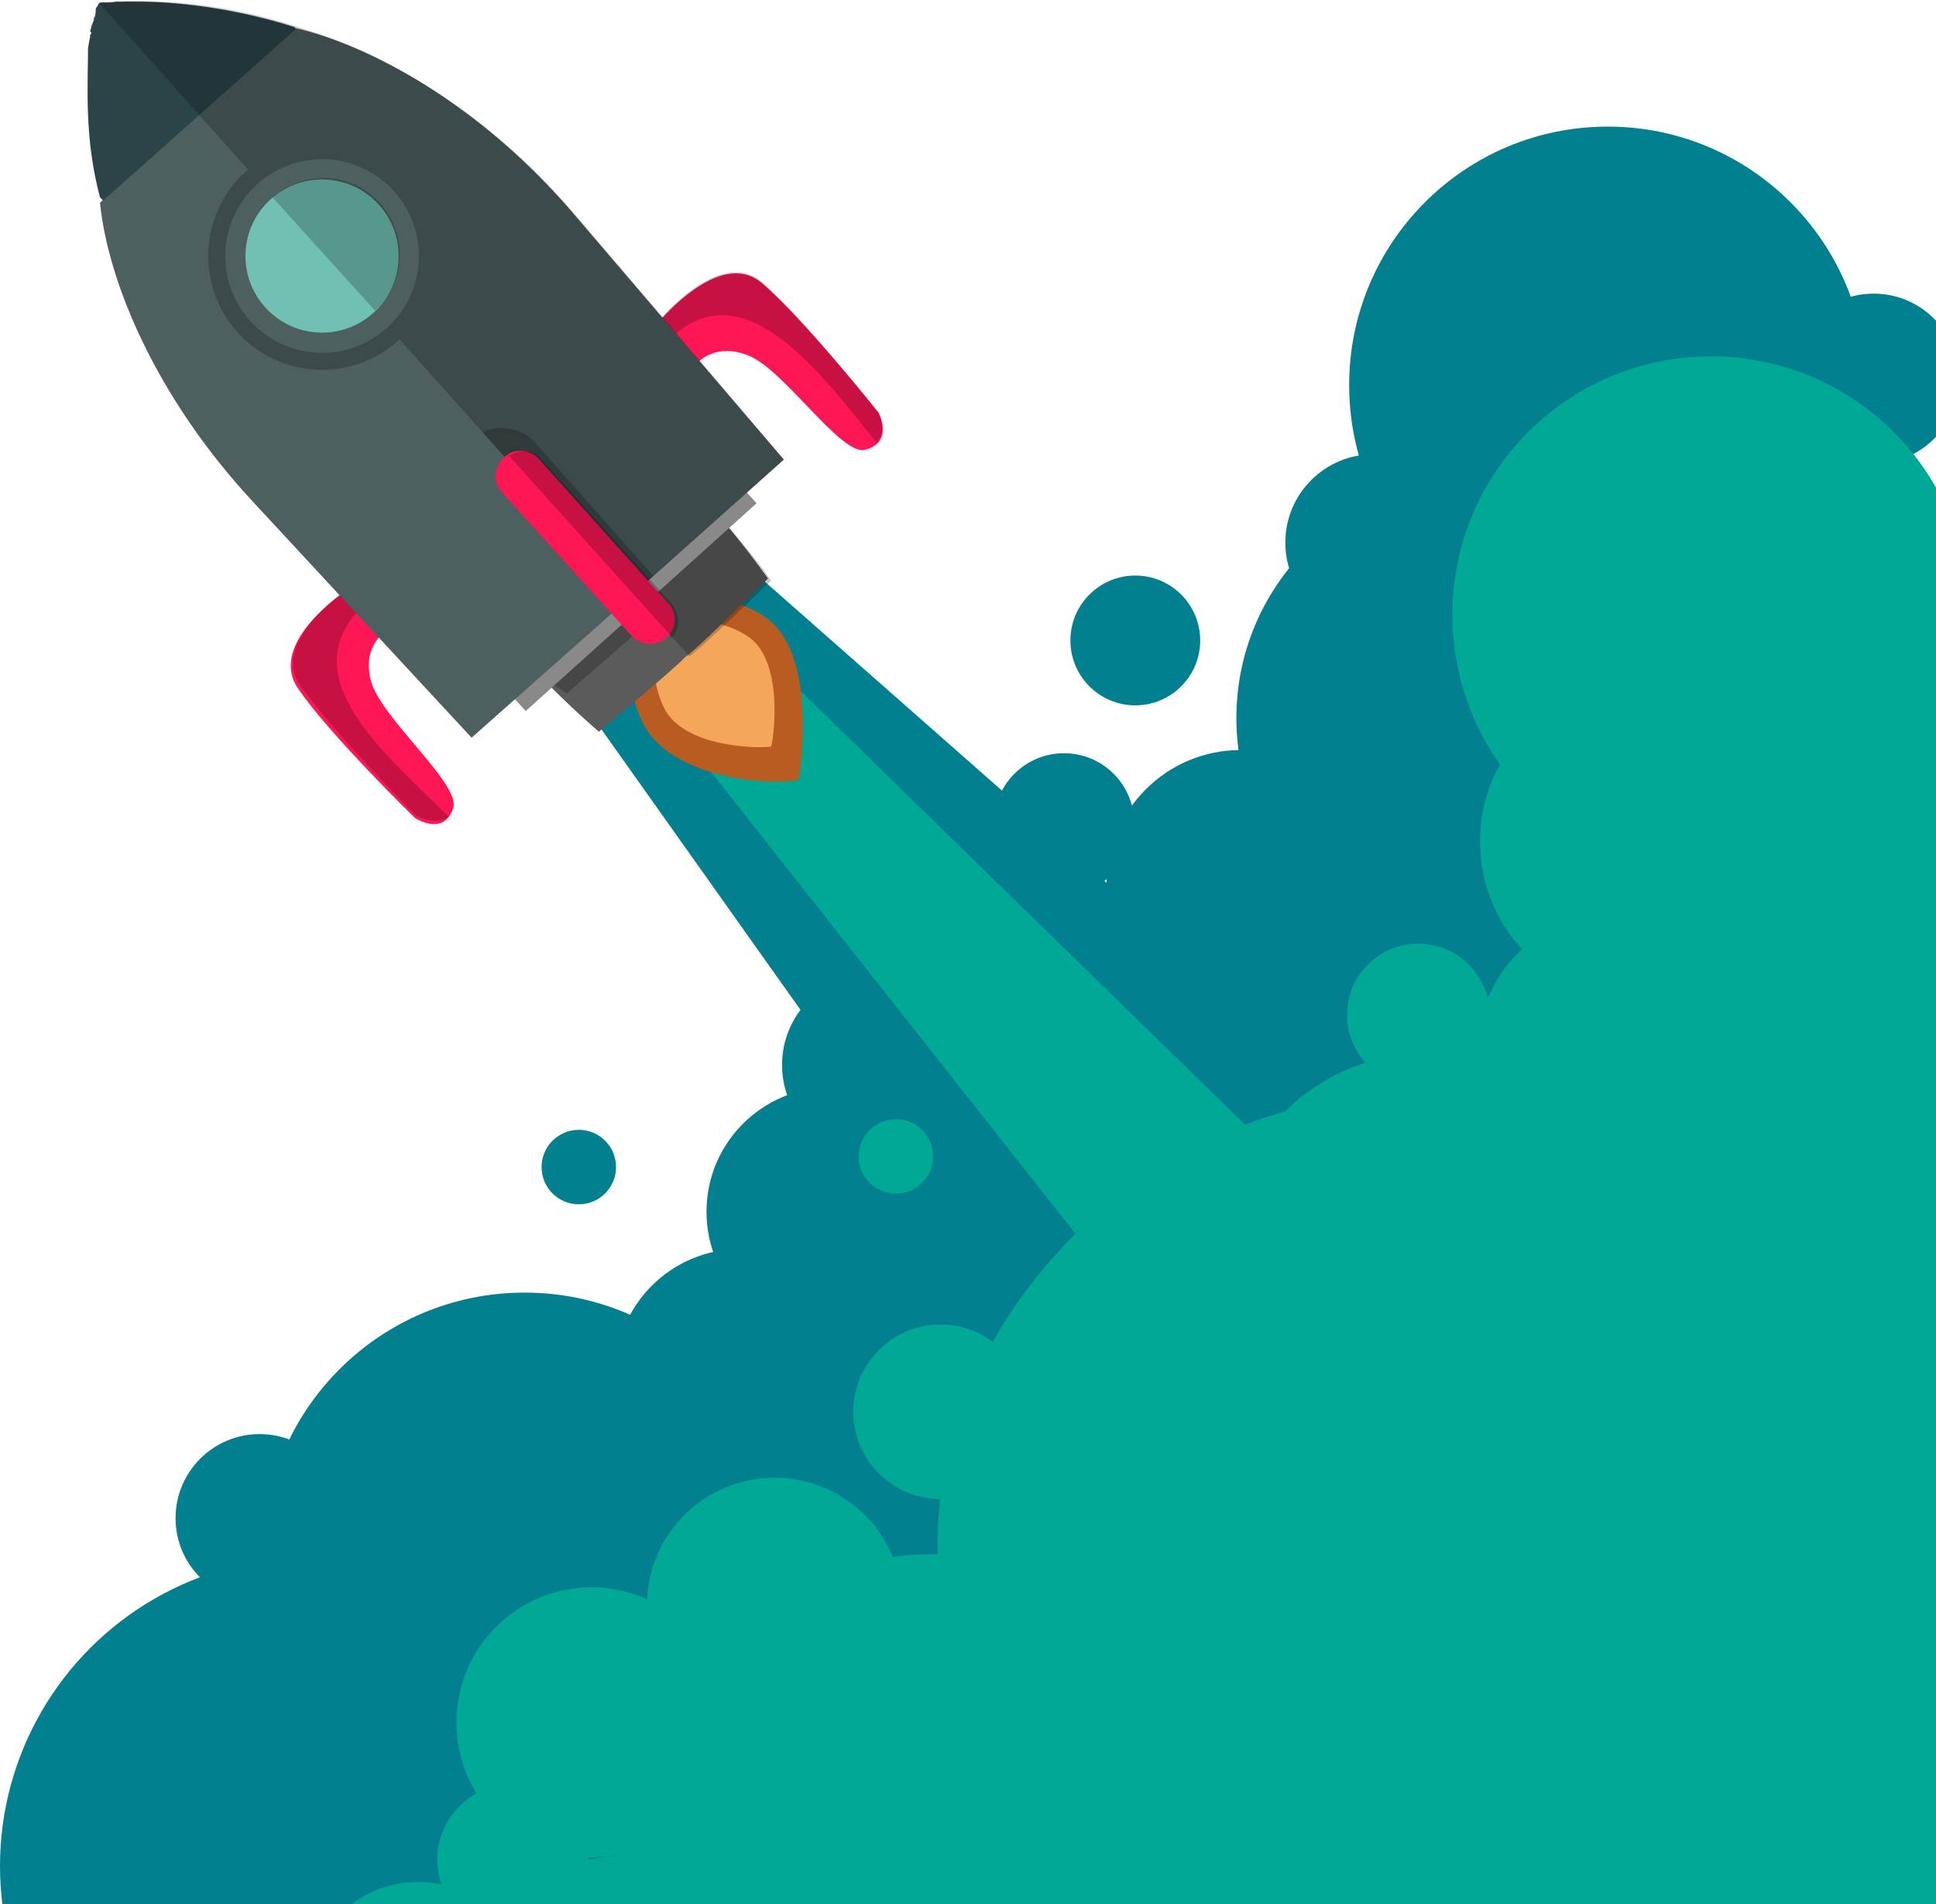 <svg width="123" height="121" xmlns="http://www.w3.org/2000/svg"><title>background</title><path fill="transparent" d="M-1-1h125v123H-1z"/><g><title>Layer 1</title><g transform="scale(.676)"><path fill="#028090" d="M69.3 52.4L61.9 59l-7.4 6.7 45.4 64L114 117l14.2-12.7"/><circle r="22.5" cy="67.5" cx="138.7" fill="#028090"/><circle r="12.6" cy="83.1" cx="116.6" fill="#028090"/><circle r="24.6" cy="146.1" cx="49.3" fill="#028090"/><circle r="29" cy="175.4" cx="29" fill="#028090"/><circle r="24.3" cy="36.2" cx="151.1" fill="#028090"/><circle r="29.7" cy="120.7" cx="104" fill="#028090"/><circle r="6.6" cy="77.4" cx="100" fill="#028090"/><circle r="7.9" cy="142.7" cx="24.4" fill="#028090"/><circle r="3.1" cy="135.7" cx="79.7" fill="#028090"/><circle r="8.3" cy="51" cx="129.1" fill="#028090"/><circle r="11.8" cy="129.2" cx="69.6" fill="#028090"/><circle r="8.6" cy="100.1" cx="82.1" fill="#028090"/><circle r="3.5" cy="109.7" cx="54.4" fill="#028090"/><circle r="11.7" cy="113.9" cx="78.1" fill="#028090"/><circle r="6.1" cy="60.2" cx="106.7" fill="#028090"/><circle r="5.7" cy="70.7" cx="141.9" fill="#028090"/><circle r="3.5" cy="108.7" cx="84.2" fill="#00A896"/><circle r="17.6" cy="140.9" cx="87.6" fill="#028090"/><circle r="15.5" cy="97.8" cx="120.9" fill="#028090"/><circle r="8" cy="35.6" cx="176.1" fill="#028090"/><circle r="8.6" cy="93" cx="142.3" fill="#028090"/></g><g transform="scale(.676)" fill="#00A896"><path d="M71.7 61.5l-4 3.5-4 3.6 46.4 58.8 7.6-6.8 7.6-6.8"/><circle r="18.2" cy="117.3" cx="133.7"/><circle r="6.7" cy="95.4" cx="133.3"/><circle r="24.3" cy="57.8" cx="160.8"/><circle r="15" cy="79.1" cx="154.1"/><circle r="11.7" cy="98" cx="150.8"/><ellipse ry="32.2" rx="38.9" cy="138.4" cx="124.2" transform="rotate(-41.984 124.254 138.455)"/><circle r="12" cy="150.9" cx="72.8"/><ellipse ry="14.4" rx="24" cy="162.9" cx="78.8" transform="rotate(-26.693 78.756 162.864)"/><circle r="8.2" cy="132.7" cx="88.4"/><circle r="12.7" cy="161.9" cx="55.6"/><circle r="25.2" cy="199.5" cx="60.5"/><circle r="10.4" cy="187.3" cx="39.3"/><circle r="7.1" cy="174.8" cx="48.2"/><ellipse ry="25.6" rx="36.4" cy="103.2" cx="165.2" transform="rotate(-41.984 165.22 103.225)"/><ellipse ry="40.7" rx="20.1" cy="157" cx="170.4"/><ellipse ry="13.9" rx="48.6" cy="173.6" cx="120.9"/><circle r="12.9" cy="77.2" cx="176.7"/><circle r="10.2" cy="165.8" cx="150.7"/><circle r="9.1" cy="125.7" cx="179.3"/></g><path d="M48.387 39.06c-3.447-2.094-6.826-.878-7.502-.54-.338.608-1.824 3.717-.067 7.366 1.757 3.717 8.515 4.055 9.934 3.65l.067.067c.067 0 0 0 0 0l-.068-.068c.135-.946 1.216-8.38-2.365-10.474z" fill="#B85C22"/><path d="M47.373 40.345c-2.365-1.42-4.528-.744-5.136-.406-.406.54-1.217 2.567-.068 5 1.216 2.568 6.014 2.636 6.825 2.5l.067.068-.067-.068c.203-.743.81-5.676-1.622-7.095z" fill="#F5A65A"/><path d="M22.03 37.506s-5.068 3.312-3.108 6.218 7.434 8.244 7.434 8.244 1.824 1.217 2.433-.608c.54-1.487-4.53-5.677-5.205-8.042-.608-2.162.81-3.108.81-3.108" fill="#FF1654"/><path d="M19.057 43.52c1.96 2.84 7.366 8.313 7.366 8.313s1.284.676 2.095.068c-3.784-3.784-10.34-8.987-5.27-13.583l-.947-1.08s-5.203 3.446-3.243 6.284z" opacity=".22"/><path d="M41.9 20.41s3.85-4.664 6.487-2.434c2.635 2.23 7.433 8.245 7.433 8.245s1.014 1.893-.878 2.366c-1.555.338-5.136-5.136-7.434-6.015-2.095-.81-3.176.474-3.176.474" fill="#FF1654"/><path d="M48.387 17.908c2.635 2.23 7.366 8.245 7.366 8.245s.675 1.216-.068 1.96c-3.38-4.19-8.245-10.88-12.84-6.826l-.878-1.013s3.784-4.596 6.42-2.366z" opacity=".22"/><g><path d="M40.074 37.777l-.202.202-5.542 5s1.757 1.825 3.717 3.514c0 0 4.73-3.92 5.474-4.73.88-.608 5.272-5 5.272-5-1.487-2.096-3.11-3.988-3.11-3.988l-5.608 5z" fill="#5B5B5B"/><path d="M40.074 37.777l-.135.135-.068.067-5.542 5s.81.54 1.69 1.082c0 0 4.527-3.92 5.54-4.866l2.23 2.5c.61-.338 5.205-4.798 5.205-4.798-1.555-2.23-3.312-4.055-3.312-4.055l-5.61 4.934z" fill="#020202" opacity=".22"/><path fill="#898989" d="M31.816 43.422l14.668-13.2 1.582 1.76-14.668 13.2z"/></g><g transform="rotate(.312) scale(.676)"><path d="M12.7.6c0-.2-.2-.4-.4-.5h-1.4c-.4.1-.7.1-1.1.1h-.3c-.3 0-.4.4-.2.7-.1 0-.3.1-.3.3-.1.4-.2.8-.4 1.2 0 .1 0 .2-.1.4 0 .1 0 .2.1.2 0 .1 0 .2-.1.2-.1.6.7 1.1 1 .6.2-.4.1-.8.2-1.3v-.2c.1-.3.2-.5.2-.8v-.2c.3.1.6.1.9.2.5.1 1.1 0 1.6.1.7.1.9-.9.3-1z" fill="#2B4448"/><path d="M8.8 1.8v-.2c.1 0 .1.1 0 .2zM8.7 2.9c0-.1 0-.3.1-.4-.1.1-.1.3-.1.4zM9 1V.8 1zM9 .8V.7v.1zM9.4.2h0zM8.9 1.2c.1-.1.1-.1.1-.2 0 .1 0 .1-.1.2zM8.9 1.5v-.2.2zM9.6.1h0zM9.1.6V.5v.1zM8.8 2.1v-.3.3zM27.5 2.2C20.7.2 15-.1 11.9 0c3.2-.1 8.9.2 15.6 2.2z" fill="#4E5F60"/><path d="M8.7 2.9c-.4 3.2-.8 8.8.5 15.8-1.3-6.9-.9-12.6-.5-15.8zM27.8 2.5L9.5 19c.8 7.5 5.4 18.3 14.5 28l20.7 22.1 14.5-13 .3-.3 14.4-13-19.8-22.9c-8.6-10-19-15.8-26.3-17.4zM8.7 2.5v-.3c.1.1.1.2 0 .3z" fill="#4E5F60"/><path d="M27.7 2.4C20.9.3 15.1 0 12 .1h-.4v.5c-.1 0-.2.5-.3.5h-.1c-.1 0-.2-.5-.3-.5 0 0 0-.3-.1-.2-.1 0-.2-.1-.2-.1s0-.1-.1-.1h-.2H10 9.7h-.1-.2s-.2.2-.2.3l-.1.1S9 .7 9 .8V2.6l-.1-.1c-.4.6-.5 1.3-.6 2 0 3.7-.3 8.5 1.2 14l.3.3 18-16.2c0-.1-.1-.2-.1-.2z" fill="#2B4448"/><path d="M9.3.2S34.2-3.2 54 19.7s19.9 23.1 19.9 23.1l-14.4 13" fill="#020202" opacity=".22"/><circle r="10.7" cy="23.9" cx="30.4" fill="#4E5F60"/><circle r="10.7" cy="23.9" cx="30.4" opacity=".22"/><circle r="9.1" cy="23.9" cx="30.4" fill="#4E5F60"/><circle r="7.2" cy="23.9" cx="30.4" fill="#70C1B3"/><path d="M50.4 41.2c-1.4-1.5-4-1.4-4.8-.8l13.8 15.4 2.3-2-11.3-12.6z" fill="#020202" opacity=".22"/><path d="M25.7 18.4c0 .1.1 0 0 0L35.4 29l-.1.1c3-2.7 3.2-7.2.5-10.2-2.6-2.9-7.1-3.1-10.1-.5z" opacity=".22"/></g><g><path d="M42.372 40.48c-.676.608-1.622.54-2.23-.068l-8.245-9.123c-.608-.61-.54-1.623.135-2.23.61-.61 1.622-.542 2.23.134l8.178 9.123c.608.61.54 1.622-.068 2.163z" fill="#FF1654"/><path d="M32.235 29.06l.068-.136 10.272 11.42s0 .203.067.203c.676-.608.54-1.62-.067-2.297l-8.177-9.056c-.61-.676-1.555-.676-2.163-.135z" fill="#020202" opacity=".22"/></g></g></svg>
